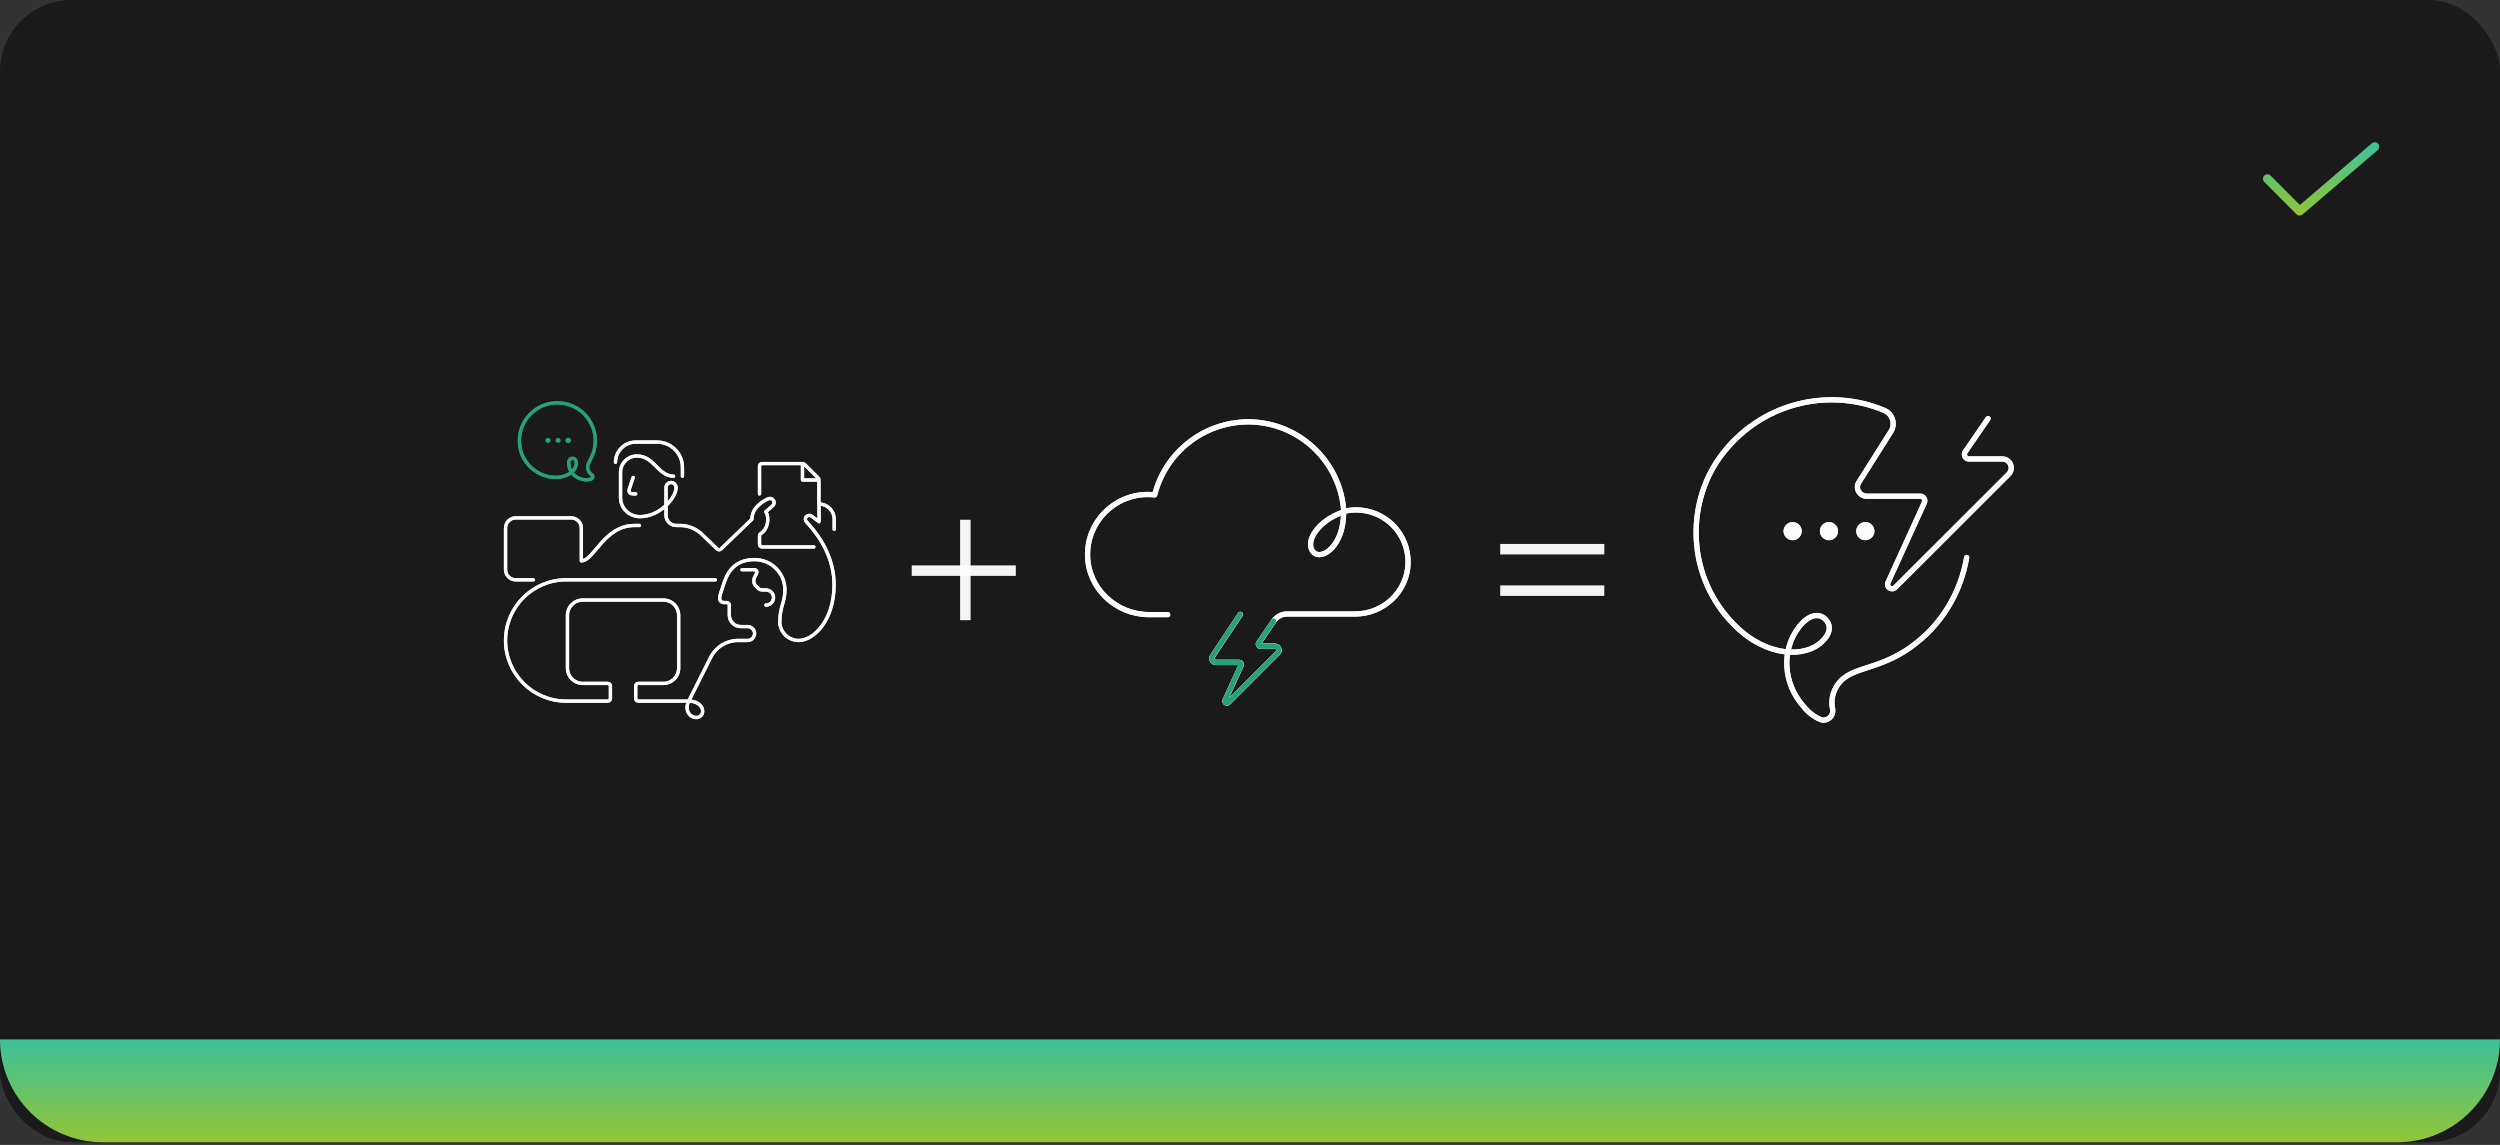 <svg width="559" height="256" viewBox="0 0 559 256" fill="none" xmlns="http://www.w3.org/2000/svg">
<rect x="0" y="0" width="559" height="256" fill="#333333" stroke="none"/>
<rect width="559" height="255.409" rx="16" fill="#1A1A1A"/>
<path d="M514.201 48.2C514.069 48.2 513.938 48.174 513.816 48.124C513.695 48.073 513.584 47.999 513.492 47.905L506.291 40.67C506.199 40.576 506.125 40.466 506.076 40.345C506.026 40.223 506 40.093 506 39.962C506.001 39.83 506.027 39.7 506.078 39.579C506.128 39.458 506.202 39.348 506.295 39.255C506.388 39.163 506.499 39.09 506.62 39.04C506.742 38.99 506.872 38.964 507.003 38.965C507.134 38.965 507.264 38.991 507.386 39.042C507.507 39.092 507.617 39.166 507.709 39.259L514.254 45.837L530.35 32.042C530.551 31.869 530.813 31.784 531.077 31.804C531.341 31.824 531.587 31.949 531.759 32.15C531.932 32.351 532.017 32.613 531.997 32.877C531.976 33.141 531.852 33.387 531.651 33.559L514.851 47.959C514.67 48.114 514.439 48.2 514.201 48.2Z" fill="url(#paint0_linear_1478_3654)"/>
<path d="M400.83 120.791C401.948 120.791 402.863 119.878 402.863 118.762C402.863 117.646 401.948 116.732 400.83 116.732C399.713 116.732 398.798 117.646 398.798 118.762C398.798 119.878 399.713 120.791 400.83 120.791Z" fill="white" fill-opacity="0.95"/>
<path d="M408.959 120.791C410.077 120.791 410.991 119.878 410.991 118.762C410.991 117.646 410.077 116.732 408.959 116.732C407.841 116.732 406.927 117.646 406.927 118.762C406.927 119.878 407.841 120.791 408.959 120.791Z" fill="white" fill-opacity="0.95"/>
<path d="M417.088 120.791C418.205 120.791 419.12 119.878 419.12 118.762C419.12 117.646 418.205 116.732 417.088 116.732C415.97 116.732 415.055 117.646 415.055 118.762C415.055 119.878 415.97 120.791 417.088 120.791Z" fill="white" fill-opacity="0.95"/>
<path d="M439.747 124.647C438.426 132.461 434.158 139.868 427.046 144.84C420.238 149.61 414.751 149.102 411.703 152.147C409.976 153.872 409.264 156.307 409.772 158.539C410.077 160.163 408.451 161.482 407.029 160.873C405.606 160.264 404.387 159.351 403.168 157.829C398.799 152.857 398.189 145.449 402.253 140.173C404.59 137.23 406.826 137.129 408.147 138.448C409.366 139.665 409.467 141.492 407.435 143.42C403.777 147.073 395.141 147.073 387.927 139.868C377.055 129.112 376.953 112.775 384.574 102.222C393.414 90.045 408.858 86.493 421.356 91.77C423.185 92.582 423.896 94.814 422.778 96.539L415.666 107.803C414.751 109.122 415.767 110.948 417.393 110.948H429.383C430.094 110.948 430.602 111.76 430.297 112.369L422.168 130.228C421.66 131.243 422.981 132.156 423.794 131.345L449.094 106.078C450.415 104.759 449.501 102.628 447.672 102.628H440.255C439.442 102.628 438.934 101.714 439.442 101.004L444.522 93.597" stroke="white" stroke-opacity="0.95" stroke-width="1.173" stroke-miterlimit="10" stroke-linecap="round" stroke-linejoin="round"/>
<line x1="215.854" y1="116.214" x2="215.854" y2="138.671" stroke="white" stroke-opacity="0.95" stroke-width="2.345"/>
<line x1="227.134" y1="127.594" x2="203.861" y2="127.594" stroke="white" stroke-opacity="0.95" stroke-width="2.345"/>
<line x1="358.72" y1="132.07" x2="335.446" y2="132.07" stroke="white" stroke-opacity="0.95" stroke-width="2.345"/>
<line x1="358.72" y1="122.797" x2="335.446" y2="122.797" stroke="white" stroke-opacity="0.95" stroke-width="2.345"/>
<path d="M277.336 137.379L271.115 146.733C270.712 147.315 271.16 148.12 271.876 148.12H277.113C277.426 148.12 277.65 148.478 277.515 148.747L273.935 156.579C273.711 157.027 274.293 157.43 274.651 157.072L285.706 146.017C286.288 145.435 285.885 144.495 285.079 144.495H281.812C281.454 144.495 281.23 144.092 281.454 143.779L284.811 138.856C285.482 137.871 286.601 137.289 287.765 137.289H302.982C309.338 137.289 314.664 132.321 314.843 125.965C315.022 119.386 309.741 114.015 303.206 114.015C302.266 114.015 301.326 114.15 300.476 114.329C299.715 103.139 290.406 94.322 279.037 94.322C268.967 94.412 260.553 101.304 258.18 110.659C257.688 110.614 257.151 110.569 256.614 110.569C249.095 110.569 242.963 116.79 243.187 124.354C243.366 131.65 249.587 137.423 256.882 137.423H261.09M300.431 114.463C294.657 116.387 291.524 121.311 293.762 123.549C295.553 125.294 300.476 122.161 300.431 114.463Z" stroke="white" stroke-opacity="0.95" stroke-width="1.173" stroke-miterlimit="10" stroke-linecap="round" stroke-linejoin="round"/>
<path d="M141.576 106.761C141.576 106.761 140.954 108.682 140.728 109.304C140.446 110.151 141.011 110.434 141.576 110.434H142.141M150.617 106.478C148.922 106.478 147.792 105.348 146.661 104.218C145.531 103.088 144.401 101.958 142.424 101.958C140.389 101.958 138.751 103.597 138.751 105.631V111.281C138.751 113.598 140.672 115.491 142.989 115.519C147.453 115.576 151.041 111.451 151.182 109.134C151.21 108.541 150.758 107.948 150.165 107.891C149.487 107.835 148.922 108.343 148.922 109.021V115.237C148.922 116.48 149.939 117.497 151.182 117.497H152.058C153.866 117.497 155.589 118.175 156.889 119.418L160.392 122.78C160.618 122.978 160.957 122.978 161.183 122.78L168.134 116.084C168.134 113.485 170.592 112.072 171.778 111.536C172.117 111.366 172.541 111.451 172.824 111.733C173.191 112.101 173.191 112.722 172.767 113.09L171.241 114.417C172.061 115.802 171.807 118.26 169.97 119.418C169.885 119.475 169.829 119.559 169.829 119.644V121.735C169.829 122.046 170.083 122.3 170.394 122.3H181.978M137.621 103.371C137.621 100.884 139.655 98.85 142.141 98.85C143.554 98.85 146.944 98.85 146.944 98.85C150.052 98.85 152.595 101.393 152.595 104.501V106.478M154.007 156.768H142.706C142.395 156.768 142.141 156.514 142.141 156.203V153.378C142.141 153.067 142.395 152.813 142.706 152.813H148.357C150.221 152.813 151.747 151.287 151.747 149.423V137.557C151.747 135.692 150.221 134.166 148.357 134.166H130.275C128.41 134.166 126.884 135.692 126.884 137.557V149.423C126.884 151.287 128.41 152.813 130.275 152.813H135.925C136.236 152.813 136.49 153.067 136.49 153.378V156.203C136.49 156.514 136.236 156.768 135.925 156.768H126.602C119.115 156.768 113.041 150.694 113.041 143.207C113.041 135.72 119.115 129.646 126.602 129.646H159.94M154.007 156.768L158.923 146.965C160.082 144.676 162.427 143.207 164.998 143.207H167.173C168.021 143.207 168.727 142.501 168.727 141.653C168.727 140.806 168.021 140.099 167.173 140.099H165.591C164.178 140.099 163.076 138.913 163.076 137.5V135.296C163.076 134.986 162.822 134.731 162.511 134.731H161.946C161.381 134.731 160.534 134.449 161.099 132.754L161.946 130.211C163.105 126.764 165.337 125.125 168.727 125.125C172.485 125.125 175.508 128.148 175.508 131.906C175.508 134.731 174.378 135.579 174.378 138.969M154.007 156.768C152.962 158.859 154.29 160.441 155.702 160.441C156.493 160.441 157.115 159.82 157.115 159.029C157.115 157.899 155.985 156.768 154.007 156.768ZM119.256 129.646H115.301C114.058 129.646 113.041 128.629 113.041 127.385V118.062C113.041 116.819 114.058 115.802 115.301 115.802H127.732C128.975 115.802 129.992 116.819 129.992 118.062V125.408C132.818 125.408 135.078 117.497 141.858 117.497H142.989M169.829 110.434V104.218C169.829 103.907 170.083 103.653 170.394 103.653H179.491C179.633 103.653 179.774 103.71 179.887 103.823L182.938 106.874C183.051 106.987 183.108 107.128 183.108 107.269V112.694M179.435 103.936V107.326H182.825M171.27 135.296C172.23 135.296 172.993 134.505 172.965 133.545C172.937 132.612 172.117 131.906 171.213 131.906H170.45C170.083 131.906 169.716 131.765 169.462 131.482L169.038 131.058C168.529 130.55 168.388 129.759 168.727 129.109L169.179 128.205C169.377 127.838 169.094 127.385 168.67 127.385H165.902M174.349 138.969C174.349 141.314 176.242 143.207 178.587 143.207C181.978 143.207 186.498 138.687 186.498 130.776C186.498 125.916 184.436 121.057 180.311 116.678C180 116.339 180 115.802 180.339 115.491C180.65 115.18 181.13 115.152 181.469 115.406L183.136 116.649V112.694C185.001 112.694 186.526 114.22 186.526 116.084V118.345" stroke="white" stroke-opacity="0.95" stroke-width="0.74" stroke-miterlimit="10" stroke-linecap="round" stroke-linejoin="round"/>
<path d="M128.853 103.609C128.853 102.817 128.486 102.478 128.006 102.478C127.469 102.478 127.045 102.93 127.186 103.976C127.412 105.812 128.994 107.14 130.831 107.281C131.368 107.31 131.763 107.253 132.187 107.112C132.611 106.942 132.667 106.377 132.272 106.123C131.735 105.756 131.396 105.162 131.396 104.484C131.396 103.298 132.583 102.309 132.978 100.049C133.826 95.133 130.351 90.528 125.378 90.104C119.869 89.623 115.348 94.398 116.252 99.964C116.846 103.552 120.095 106.745 124.333 106.745C127.158 106.716 128.853 105.021 128.853 103.609Z" stroke="#27A17A" stroke-width="0.74" stroke-miterlimit="10" stroke-linecap="round" stroke-linejoin="round"/>
<path d="M122.52 99.033C122.832 99.033 123.085 98.78 123.085 98.468C123.085 98.156 122.832 97.903 122.52 97.903C122.208 97.903 121.955 98.156 121.955 98.468C121.955 98.78 122.208 99.033 122.52 99.033Z" fill="#27A17A"/>
<path d="M124.788 99.033C125.1 99.033 125.353 98.78 125.353 98.468C125.353 98.156 125.1 97.903 124.788 97.903C124.476 97.903 124.223 98.156 124.223 98.468C124.223 98.78 124.476 99.033 124.788 99.033Z" fill="#27A17A"/>
<path d="M127.038 99.033C127.35 99.033 127.603 98.78 127.603 98.468C127.603 98.156 127.35 97.903 127.038 97.903C126.726 97.903 126.473 98.156 126.473 98.468C126.473 98.78 126.726 99.033 127.038 99.033Z" fill="#27A17A"/>
<path d="M127.038 99.033C127.35 99.033 127.603 98.78 127.603 98.468C127.603 98.156 127.35 97.903 127.038 97.903C126.726 97.903 126.473 98.156 126.473 98.468C126.473 98.78 126.726 99.033 127.038 99.033Z" fill="#27A17A"/>
<path d="M127.038 99.033C127.35 99.033 127.603 98.78 127.603 98.468C127.603 98.156 127.35 97.903 127.038 97.903C126.726 97.903 126.473 98.156 126.473 98.468C126.473 98.78 126.726 99.033 127.038 99.033Z" fill="#27A17A"/>
<path d="M400.83 120.791C401.948 120.791 402.863 119.878 402.863 118.762C402.863 117.646 401.948 116.732 400.83 116.732C399.713 116.732 398.798 117.646 398.798 118.762C398.798 119.878 399.713 120.791 400.83 120.791Z" fill="white" fill-opacity="0.95"/>
<path d="M408.959 120.791C410.077 120.791 410.991 119.878 410.991 118.762C410.991 117.646 410.077 116.732 408.959 116.732C407.841 116.732 406.927 117.646 406.927 118.762C406.927 119.878 407.841 120.791 408.959 120.791Z" fill="white" fill-opacity="0.95"/>
<path d="M417.088 120.791C418.205 120.791 419.12 119.878 419.12 118.762C419.12 117.646 418.205 116.732 417.088 116.732C415.97 116.732 415.055 117.646 415.055 118.762C415.055 119.878 415.97 120.791 417.088 120.791Z" fill="white" fill-opacity="0.95"/>
<path d="M439.747 124.647C438.426 132.461 434.158 139.868 427.046 144.84C420.238 149.61 414.751 149.102 411.703 152.147C409.976 153.872 409.264 156.307 409.772 158.539C410.077 160.163 408.451 161.482 407.029 160.873C405.606 160.264 404.387 159.351 403.168 157.829C398.799 152.857 398.189 145.449 402.253 140.173C404.59 137.23 406.826 137.129 408.147 138.448C409.366 139.665 409.467 141.492 407.435 143.42C403.777 147.073 395.141 147.073 387.927 139.868C377.055 129.112 376.953 112.775 384.574 102.222C393.414 90.045 408.858 86.493 421.356 91.77C423.185 92.582 423.896 94.814 422.778 96.539L415.666 107.803C414.751 109.122 415.767 110.948 417.393 110.948H429.383C430.094 110.948 430.602 111.76 430.297 112.369L422.168 130.228C421.66 131.243 422.981 132.156 423.794 131.345L449.094 106.078C450.415 104.759 449.501 102.628 447.672 102.628H440.255C439.442 102.628 438.934 101.714 439.442 101.004L444.522 93.597" stroke="white" stroke-opacity="0.95" stroke-width="1.173" stroke-miterlimit="10" stroke-linecap="round" stroke-linejoin="round"/>
<path d="M277.336 137.379L271.115 146.733C270.712 147.315 271.16 148.12 271.876 148.12H277.113C277.426 148.12 277.65 148.478 277.515 148.747L273.935 156.579C273.711 157.027 274.293 157.43 274.651 157.072L285.706 146.017C286.288 145.435 285.885 144.495 285.079 144.495H281.812C281.454 144.495 281.23 144.092 281.454 143.779L284.811 138.856C285.482 137.871 286.601 137.289 287.765 137.289H302.982C309.338 137.289 314.664 132.321 314.843 125.965C315.022 119.386 309.741 114.015 303.206 114.015C302.266 114.015 301.326 114.15 300.476 114.329C299.715 103.139 290.406 94.322 279.037 94.322C268.967 94.412 260.553 101.304 258.18 110.659C257.688 110.614 257.151 110.569 256.614 110.569C249.095 110.569 242.963 116.79 243.187 124.354C243.366 131.65 249.587 137.423 256.882 137.423H261.09M300.431 114.463C294.657 116.387 291.524 121.311 293.762 123.549C295.553 125.294 300.476 122.161 300.431 114.463Z" stroke="white" stroke-opacity="0.95" stroke-width="1.173" stroke-miterlimit="10" stroke-linecap="round" stroke-linejoin="round"/>
<path d="M277.311 137.378L271.09 146.733C270.687 147.314 271.135 148.12 271.851 148.12H277.087C277.401 148.12 277.624 148.478 277.49 148.747L273.91 156.579C273.686 157.027 274.268 157.43 274.626 157.072L285.681 146.017C286.263 145.435 285.86 144.495 285.054 144.495H281.787C281.429 144.495 281.205 144.092 281.429 143.779L284.786 138.855" stroke="#27A17A" stroke-width="1.173" stroke-miterlimit="10" stroke-linecap="round" stroke-linejoin="round"/>
<path d="M141.576 106.761C141.576 106.761 140.954 108.682 140.728 109.304C140.446 110.151 141.011 110.434 141.576 110.434H142.141M150.617 106.478C148.922 106.478 147.792 105.348 146.661 104.218C145.531 103.088 144.401 101.958 142.424 101.958C140.389 101.958 138.751 103.597 138.751 105.631V111.281C138.751 113.598 140.672 115.491 142.989 115.519C147.453 115.576 151.041 111.451 151.182 109.134C151.21 108.541 150.758 107.948 150.165 107.891C149.487 107.835 148.922 108.343 148.922 109.021V115.237C148.922 116.48 149.939 117.497 151.182 117.497H152.058C153.866 117.497 155.589 118.175 156.889 119.418L160.392 122.78C160.618 122.978 160.957 122.978 161.183 122.78L168.134 116.084C168.134 113.485 170.592 112.072 171.778 111.536C172.117 111.366 172.541 111.451 172.824 111.733C173.191 112.101 173.191 112.722 172.767 113.09L171.241 114.417C172.061 115.802 171.807 118.26 169.97 119.418C169.885 119.475 169.829 119.559 169.829 119.644V121.735C169.829 122.046 170.083 122.3 170.394 122.3H181.978M137.621 103.371C137.621 100.884 139.655 98.85 142.141 98.85C143.554 98.85 146.944 98.85 146.944 98.85C150.052 98.85 152.595 101.393 152.595 104.501V106.478M154.007 156.768H142.706C142.395 156.768 142.141 156.514 142.141 156.203V153.378C142.141 153.067 142.395 152.813 142.706 152.813H148.357C150.221 152.813 151.747 151.287 151.747 149.423V137.557C151.747 135.692 150.221 134.166 148.357 134.166H130.275C128.41 134.166 126.884 135.692 126.884 137.557V149.423C126.884 151.287 128.41 152.813 130.275 152.813H135.925C136.236 152.813 136.49 153.067 136.49 153.378V156.203C136.49 156.514 136.236 156.768 135.925 156.768H126.602C119.115 156.768 113.041 150.694 113.041 143.207C113.041 135.72 119.115 129.646 126.602 129.646H159.94M154.007 156.768L158.923 146.965C160.082 144.676 162.427 143.207 164.998 143.207H167.173C168.021 143.207 168.727 142.501 168.727 141.653C168.727 140.806 168.021 140.099 167.173 140.099H165.591C164.178 140.099 163.076 138.913 163.076 137.5V135.296C163.076 134.986 162.822 134.731 162.511 134.731H161.946C161.381 134.731 160.534 134.449 161.099 132.754L161.946 130.211C163.105 126.764 165.337 125.125 168.727 125.125C172.485 125.125 175.508 128.148 175.508 131.906C175.508 134.731 174.378 135.579 174.378 138.969M154.007 156.768C152.962 158.859 154.29 160.441 155.702 160.441C156.493 160.441 157.115 159.82 157.115 159.029C157.115 157.899 155.985 156.768 154.007 156.768ZM119.256 129.646H115.301C114.058 129.646 113.041 128.629 113.041 127.385V118.062C113.041 116.819 114.058 115.802 115.301 115.802H127.732C128.975 115.802 129.992 116.819 129.992 118.062V125.408C132.818 125.408 135.078 117.497 141.858 117.497H142.989M169.829 110.434V104.218C169.829 103.907 170.083 103.653 170.394 103.653H179.491C179.633 103.653 179.774 103.71 179.887 103.823L182.938 106.874C183.051 106.987 183.108 107.128 183.108 107.269V112.694M179.435 103.936V107.326H182.825M171.27 135.296C172.23 135.296 172.993 134.505 172.965 133.545C172.937 132.612 172.117 131.906 171.213 131.906H170.45C170.083 131.906 169.716 131.765 169.462 131.482L169.038 131.058C168.529 130.55 168.388 129.759 168.727 129.109L169.179 128.205C169.377 127.838 169.094 127.385 168.67 127.385H165.902M174.349 138.969C174.349 141.314 176.242 143.207 178.587 143.207C181.978 143.207 186.498 138.687 186.498 130.776C186.498 125.916 184.436 121.057 180.311 116.678C180 116.339 180 115.802 180.339 115.491C180.65 115.18 181.13 115.152 181.469 115.406L183.136 116.649V112.694C185.001 112.694 186.526 114.22 186.526 116.084V118.345" stroke="white" stroke-opacity="0.95" stroke-width="0.74" stroke-miterlimit="10" stroke-linecap="round" stroke-linejoin="round"/>
<path d="M128.853 103.609C128.853 102.817 128.486 102.478 128.006 102.478C127.469 102.478 127.045 102.93 127.186 103.976C127.412 105.812 128.994 107.14 130.831 107.281C131.368 107.31 131.763 107.253 132.187 107.112C132.611 106.942 132.667 106.377 132.272 106.123C131.735 105.756 131.396 105.162 131.396 104.484C131.396 103.298 132.583 102.309 132.978 100.049C133.826 95.133 130.351 90.528 125.378 90.104C119.869 89.623 115.348 94.398 116.252 99.964C116.846 103.552 120.095 106.745 124.333 106.745C127.158 106.716 128.853 105.021 128.853 103.609Z" stroke="#27A17A" stroke-width="0.74" stroke-miterlimit="10" stroke-linecap="round" stroke-linejoin="round"/>
<path d="M0 232.409H559C559 245.112 548.703 255.409 536 255.409H23C10.297 255.409 0 245.112 0 232.409Z" fill="url(#paint1_linear_1478_3654)"/>
<defs>
<linearGradient id="paint0_linear_1478_3654" x1="519" y1="31.801" x2="519" y2="48.2" gradientUnits="userSpaceOnUse">
<stop stop-color="#3CC29A"/>
<stop offset="1" stop-color="#93C437"/>
</linearGradient>
<linearGradient id="paint1_linear_1478_3654" x1="279.5" y1="232.409" x2="279.5" y2="255.409" gradientUnits="userSpaceOnUse">
<stop stop-color="#3CC29A"/>
<stop offset="1" stop-color="#93C437"/>
</linearGradient>
</defs>
</svg>
